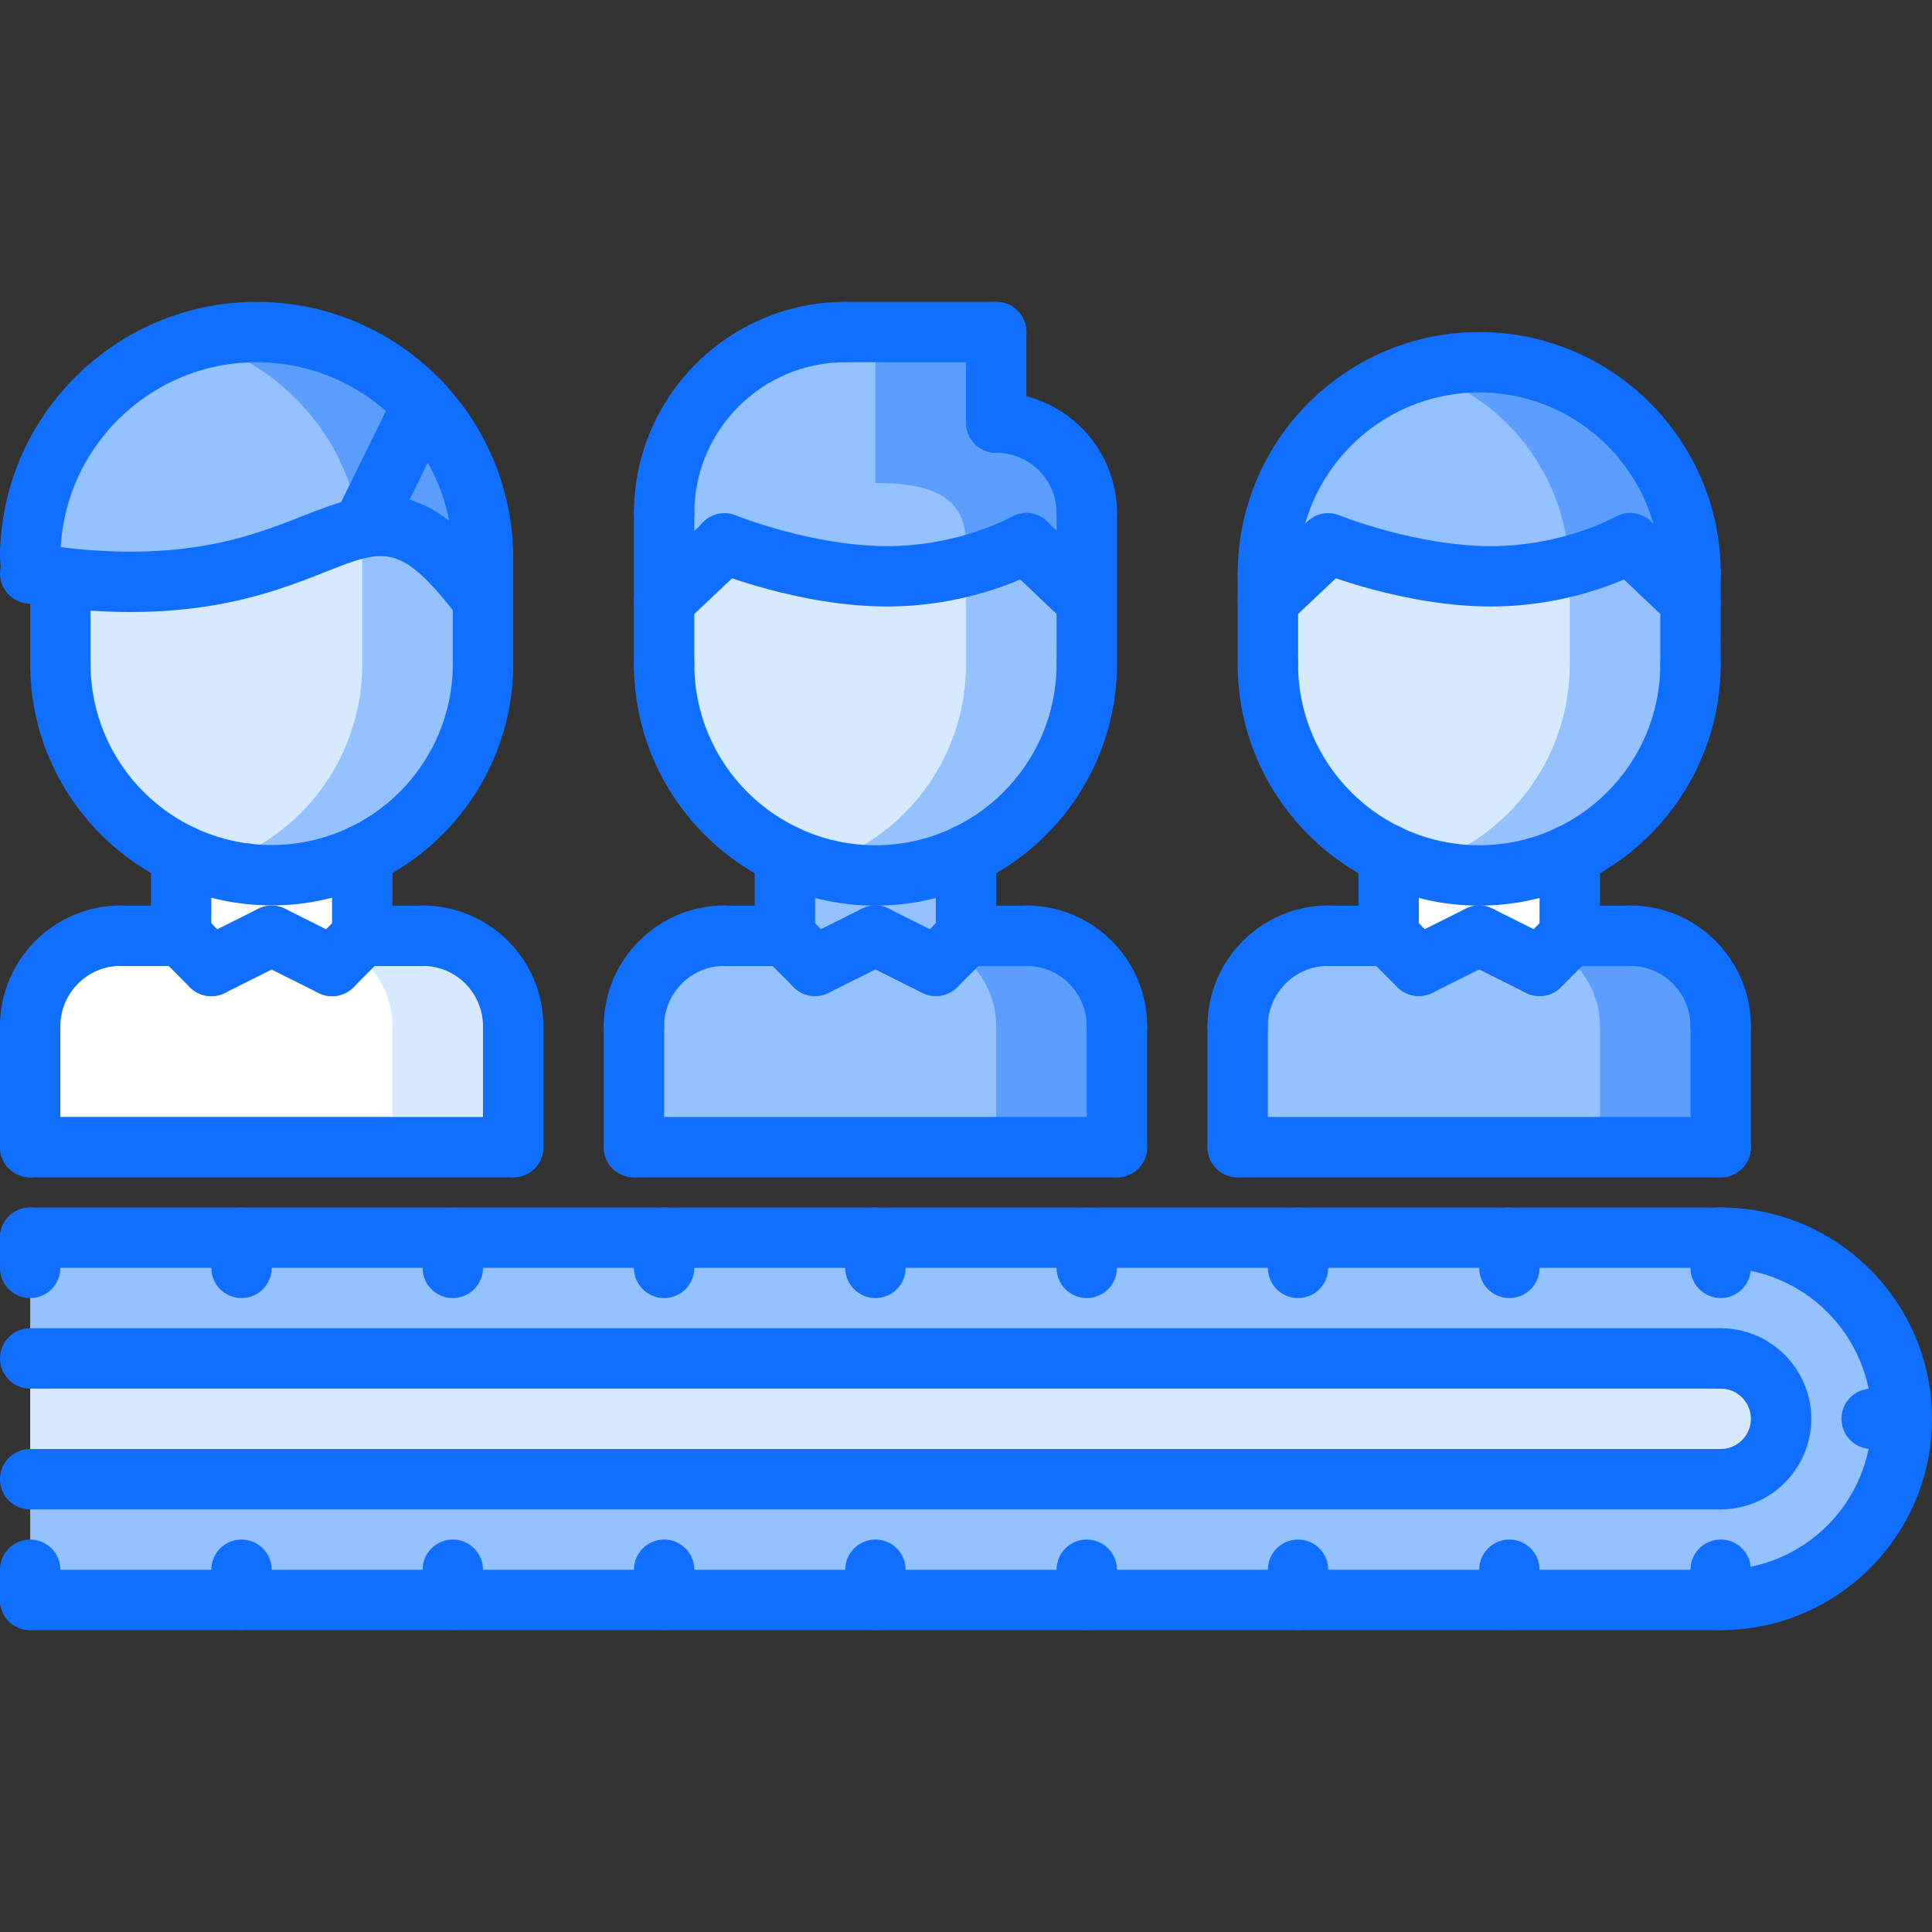 <?xml version="1.0" encoding="utf-8"?>
<!-- Generator: Adobe Illustrator 16.0.0, SVG Export Plug-In . SVG Version: 6.00 Build 0)  -->
<!DOCTYPE svg PUBLIC "-//W3C//DTD SVG 1.1//EN" "http://www.w3.org/Graphics/SVG/1.1/DTD/svg11.dtd">
<svg version="1.1" xmlns="http://www.w3.org/2000/svg" xmlns:xlink="http://www.w3.org/1999/xlink" x="0px" y="0px" width="64px"
	 height="64px" viewBox="0 0 64 64" enable-background="new 0 0 64 64" xml:space="preserve">
<rect x="0" y="0" width="64" height="64" fill="#333333" stroke="none"/>
<g id="_x35_0_document_x2C__optimization_x2C__documentation_x2C__business_x2C__office_x2C__corporation_x2C__job">
</g>
<g id="_x34_9_human_x2C__resource_x2C__conveyor_x2C__business_x2C__office_x2C__corporation_x2C__job">
	<g>
		<path fill="#D7E9FF" d="M57,45c1.11,0,2,0.9,2,2s-0.89,2-2,2H1v-4H57z"/>
	</g>
	<g>
		<path fill="#94C1FF" d="M57,41h-7h-7h-7h-7h-7h-7H1v4h56c1.11,0,2,0.9,2,2s-0.89,2-2,2H1v3v1h7h7h7h7h7h7h7h7c3.32,0,6-2.68,6-6
			S60.32,41,57,41z"/>
	</g>
	<g>
		<path fill="#94C1FF" d="M54,31c1.66,0,3,1.34,3,3v4H41v-4c0-1.66,1.34-3,3-3h2l1,1l2-1l2,1l1-1H54z"/>
	</g>
	<g>
		<g>
			<path fill="#5C9EFF" d="M54,31h-2l-0.444,0.444C52.419,31.971,53,32.912,53,34v4h4v-4C57,32.34,55.66,31,54,31z"/>
		</g>
	</g>
	<g>
		<path fill="#FFFFFF" d="M49,29c1.07,0,2.09-0.24,3-0.68V31l-1,1l-2-1l-2,1l-1-1v-2.68C46.91,28.76,47.93,29,49,29z"/>
	</g>
	<g>
		<path fill="#D7E9FF" d="M56,19.91V22c0,2.8-1.63,5.2-4,6.32C51.09,28.76,50.07,29,49,29s-2.09-0.24-3-0.68
			C43.63,27.2,42,24.8,42,22v-2.09l2-1.891V18c0,0,2.67,1.09,5.39,1.09c2.551,0,4.37-0.97,4.591-1.09L54,18.01L56,19.91z"/>
	</g>
	<g>
		<path fill="#94C1FF" d="M56,19v0.91l-2-1.9L53.98,18c-0.221,0.12-2.04,1.09-4.591,1.09C46.67,19.09,44,18,44,18v0.02l-2,1.891V19
			c0-3.87,3.14-7,7-7C52.87,12,56,15.13,56,19z"/>
	</g>
	<g>
		<path fill="#94C1FF" d="M53.98,18c-0.135,0.073-0.871,0.463-2.001,0.755C51.982,18.838,52,18.917,52,19v0.91V22
			c0,2.8-1.63,5.2-4,6.32c-0.319,0.154-0.656,0.274-1,0.378c0.002,0,0.004,0.001,0.006,0.001c0.293,0.088,0.595,0.154,0.901,0.205
			c0.038,0.006,0.076,0.015,0.114,0.02C48.342,28.972,48.668,29,49,29c1.07,0,2.09-0.24,3-0.68c2.37-1.12,4-3.521,4-6.32v-2.09
			l-2-1.9L53.98,18z"/>
	</g>
	<g>
		<path fill="#5C9EFF" d="M49,12c-0.316,0-0.626,0.027-0.932,0.069c-0.064,0.009-0.128,0.019-0.191,0.029
			c-0.293,0.048-0.582,0.108-0.862,0.191c-0.004,0.001-0.008,0.002-0.012,0.003c2.815,0.838,4.87,3.398,4.977,6.462
			c1.13-0.292,1.866-0.682,2.001-0.755L54,18.01l2,1.9V19C56,15.13,52.87,12,49,12z"/>
	</g>
	<g>
		<path fill="#94C1FF" d="M36,19.91l-2-1.9L33.98,18c-0.221,0.12-2.04,1.09-4.591,1.09C26.67,19.09,24,18,24,18v0.02l-2,1.891V17
			c0-3.32,2.68-6,6-6h5v3c1.66,0,3,1.34,3,3V19.91z"/>
	</g>
	<g>
		<g>
			<path fill="#5C9EFF" d="M33,14v-3h-4v5c1.66,0,3,0.34,3,2v0.75c1.117-0.293,1.847-0.677,1.98-0.75L34,18.01l2,1.9V17
				C36,15.34,34.66,14,33,14z"/>
		</g>
	</g>
	<g>
		<path fill="#D7E9FF" d="M36,19.91V22c0,2.8-1.63,5.2-4,6.32C31.09,28.76,30.07,29,29,29s-2.09-0.24-3-0.68
			C23.63,27.2,22,24.8,22,22v-2.09l2-1.891V18c0,0,2.67,1.09,5.39,1.09c2.551,0,4.37-0.97,4.591-1.09L34,18.01L36,19.91z"/>
	</g>
	<g>
		<path fill="#94C1FF" d="M34,18.01L33.98,18c-0.134,0.073-0.863,0.457-1.98,0.75V22c0,2.8-1.63,5.2-4,6.32
			c-0.319,0.154-0.656,0.274-1,0.378C27.636,28.889,28.306,29,29,29c1.07,0,2.09-0.24,3-0.68c2.37-1.12,4-3.521,4-6.32v-2.09
			L34,18.01z"/>
	</g>
	<g>
		<path fill="#94C1FF" d="M29,29c1.07,0,2.09-0.24,3-0.68V31l-1,1l-2-1l-2,1l-1-1v-2.68C26.91,28.76,27.93,29,29,29z"/>
	</g>
	<g>
		<path fill="#94C1FF" d="M34,31c1.66,0,3,1.34,3,3v4H21v-4c0-1.66,1.34-3,3-3h2l1,1l2-1l2,1l1-1H34z"/>
	</g>
	<g>
		<g>
			<path fill="#5C9EFF" d="M34,31h-2l-0.444,0.444C32.419,31.971,33,32.912,33,34v4h4v-4C37,32.34,35.66,31,34,31z"/>
		</g>
	</g>
	<g>
		<path fill="#FFFFFF" d="M14,31c1.66,0,3,1.34,3,3v4H1v-4c0-1.66,1.34-3,3-3h2l1,1l2-1l2,1l1-1H14z"/>
	</g>
	<g>
		<g>
			<path fill="#D7E9FF" d="M14,31h-2l-0.444,0.444C12.419,31.971,13,32.912,13,34v4h4v-4C17,32.34,15.66,31,14,31z"/>
		</g>
	</g>
	<g>
		<path fill="#FFFFFF" d="M12,28.32V31l-1,1l-2-1l-2,1l-1-1v-2.68V28.31c0.91,0.44,1.93,0.681,3,0.681s2.09-0.24,3-0.681V28.32z"/>
	</g>
	<g>
		<path fill="#D7E9FF" d="M16,19.87V22c0,2.79-1.63,5.2-4,6.31c-0.91,0.44-1.93,0.681-3,0.681s-2.09-0.24-3-0.681
			C3.63,27.2,2,24.79,2,22v-2.86c5.81,0.67,8.13-1.27,10-1.659C13.24,17.22,14.28,17.63,16,19.87z"/>
	</g>
	<g>
		<path fill="#94C1FF" d="M12,17.48V22c0,2.79-1.63,5.2-4,6.31c-0.319,0.154-0.656,0.274-1,0.378c0.636,0.191,1.306,0.303,2,0.303
			c1.07,0,2.09-0.24,3-0.681c2.37-1.109,4-3.52,4-6.31v-2.13C14.28,17.63,13.24,17.22,12,17.48z"/>
	</g>
	<g>
		<path fill="#5C9EFF" d="M16,19.87c-1.72-2.24-2.76-2.65-4-2.39l1.99-4.07C15.24,14.74,16,16.54,16,18.5V19.87z"/>
	</g>
	<g>
		<path fill="#94C1FF" d="M2,19.14C1.68,19.1,1.35,19.06,1,19v-0.5C1,14.36,4.36,11,8.5,11c2.18,0,4.14,0.93,5.49,2.41L12,17.48
			C10.13,17.87,7.81,19.81,2,19.14z"/>
	</g>
	<g>
		<path fill="#5C9EFF" d="M8.5,11c-0.328,0-0.65,0.026-0.967,0.069c-0.046,0.006-0.091,0.015-0.137,0.021
			c-0.306,0.048-0.606,0.108-0.898,0.189c0,0-0.001,0-0.002,0C7.86,11.656,9.069,12.4,9.99,13.41c1.033,1.1,1.724,2.522,1.935,4.089
			c0.024-0.005,0.051-0.014,0.075-0.019l1.99-4.07C12.64,11.93,10.68,11,8.5,11z"/>
	</g>
	<g>
		<g>
			<g>
				<path fill="#116FFF" d="M57,50c-0.553,0-1-0.447-1-1s0.447-1,1-1c0.552,0,1-0.448,1-1s-0.448-1-1-1c-0.553,0-1-0.447-1-1
					s0.447-1,1-1c1.654,0,3,1.346,3,3S58.654,50,57,50z"/>
			</g>
			<g>
				<path fill="#116FFF" d="M57,54c-0.553,0-1-0.447-1-1s0.447-1,1-1c2.757,0,5-2.243,5-5s-2.243-5-5-5c-0.553,0-1-0.447-1-1
					s0.447-1,1-1c3.859,0,7,3.141,7,7S60.859,54,57,54z"/>
			</g>
			<g>
				<path fill="#116FFF" d="M57,42H1c-0.553,0-1-0.447-1-1s0.447-1,1-1h56c0.553,0,1,0.447,1,1S57.553,42,57,42z"/>
			</g>
			<g>
				<path fill="#116FFF" d="M57,54H1c-0.553,0-1-0.447-1-1s0.447-1,1-1h56c0.553,0,1,0.447,1,1S57.553,54,57,54z"/>
			</g>
			<g>
				<path fill="#116FFF" d="M57,54c-0.553,0-1-0.447-1-1v-1c0-0.553,0.447-1,1-1s1,0.447,1,1v1C58,53.553,57.553,54,57,54z"/>
			</g>
			<g>
				<path fill="#116FFF" d="M50,54c-0.553,0-1-0.447-1-1v-1c0-0.553,0.447-1,1-1s1,0.447,1,1v1C51,53.553,50.553,54,50,54z"/>
			</g>
			<g>
				<path fill="#116FFF" d="M43,54c-0.553,0-1-0.447-1-1v-1c0-0.553,0.447-1,1-1s1,0.447,1,1v1C44,53.553,43.553,54,43,54z"/>
			</g>
			<g>
				<path fill="#116FFF" d="M36,54c-0.553,0-1-0.447-1-1v-1c0-0.553,0.447-1,1-1s1,0.447,1,1v1C37,53.553,36.553,54,36,54z"/>
			</g>
			<g>
				<path fill="#116FFF" d="M29,54c-0.553,0-1-0.447-1-1v-1c0-0.553,0.447-1,1-1s1,0.447,1,1v1C30,53.553,29.553,54,29,54z"/>
			</g>
			<g>
				<path fill="#116FFF" d="M22,54c-0.553,0-1-0.447-1-1v-1c0-0.553,0.447-1,1-1s1,0.447,1,1v1C23,53.553,22.553,54,22,54z"/>
			</g>
			<g>
				<path fill="#116FFF" d="M15,54c-0.553,0-1-0.447-1-1v-1c0-0.553,0.447-1,1-1s1,0.447,1,1v1C16,53.553,15.553,54,15,54z"/>
			</g>
			<g>
				<path fill="#116FFF" d="M8,54c-0.553,0-1-0.447-1-1v-1c0-0.553,0.447-1,1-1s1,0.447,1,1v1C9,53.553,8.553,54,8,54z"/>
			</g>
			<g>
				<path fill="#116FFF" d="M1,54c-0.553,0-1-0.447-1-1v-1c0-0.553,0.447-1,1-1s1,0.447,1,1v1C2,53.553,1.553,54,1,54z"/>
			</g>
			<g>
				<path fill="#116FFF" d="M50,43c-0.553,0-1-0.447-1-1v-1c0-0.553,0.447-1,1-1s1,0.447,1,1v1C51,42.553,50.553,43,50,43z"/>
			</g>
			<g>
				<path fill="#116FFF" d="M43,43c-0.553,0-1-0.447-1-1v-1c0-0.553,0.447-1,1-1s1,0.447,1,1v1C44,42.553,43.553,43,43,43z"/>
			</g>
			<g>
				<path fill="#116FFF" d="M22,43c-0.553,0-1-0.447-1-1v-1c0-0.553,0.447-1,1-1s1,0.447,1,1v1C23,42.553,22.553,43,22,43z"/>
			</g>
			<g>
				<path fill="#116FFF" d="M15,43c-0.553,0-1-0.447-1-1v-1c0-0.553,0.447-1,1-1s1,0.447,1,1v1C16,42.553,15.553,43,15,43z"/>
			</g>
			<g>
				<path fill="#116FFF" d="M1,43c-0.553,0-1-0.447-1-1v-1c0-0.553,0.447-1,1-1s1,0.447,1,1v1C2,42.553,1.553,43,1,43z"/>
			</g>
			<g>
				<path fill="#116FFF" d="M63,48h-1c-0.553,0-1-0.447-1-1s0.447-1,1-1h1c0.553,0,1,0.447,1,1S63.553,48,63,48z"/>
			</g>
			<g>
				<path fill="#116FFF" d="M57,43c-0.553,0-1-0.447-1-1v-1c0-0.553,0.447-1,1-1s1,0.447,1,1v1C58,42.553,57.553,43,57,43z"/>
			</g>
			<g>
				<path fill="#116FFF" d="M36,43c-0.553,0-1-0.447-1-1v-1c0-0.553,0.447-1,1-1s1,0.447,1,1v1C37,42.553,36.553,43,36,43z"/>
			</g>
			<g>
				<path fill="#116FFF" d="M29,43c-0.553,0-1-0.447-1-1v-1c0-0.553,0.447-1,1-1s1,0.447,1,1v1C30,42.553,29.553,43,29,43z"/>
			</g>
			<g>
				<path fill="#116FFF" d="M8,43c-0.553,0-1-0.447-1-1v-1c0-0.553,0.447-1,1-1s1,0.447,1,1v1C9,42.553,8.553,43,8,43z"/>
			</g>
			<g>
				<path fill="#116FFF" d="M57,46H1c-0.553,0-1-0.447-1-1s0.447-1,1-1h56c0.553,0,1,0.447,1,1S57.553,46,57,46z"/>
			</g>
			<g>
				<path fill="#116FFF" d="M57,50H1c-0.553,0-1-0.447-1-1s0.447-1,1-1h56c0.553,0,1,0.447,1,1S57.553,50,57,50z"/>
			</g>
		</g>
		<g>
			<g>
				<path fill="#116FFF" d="M2,23c-0.553,0-1-0.447-1-1v-2.867c0-0.553,0.447-1,1-1s1,0.447,1,1V22C3,22.553,2.553,23,2,23z"/>
			</g>
			<g>
				<path fill="#116FFF" d="M16,23c-0.553,0-1-0.447-1-1v-3.5c0-0.553,0.447-1,1-1s1,0.447,1,1V22C17,22.553,16.553,23,16,23z"/>
			</g>
			<g>
				<path fill="#116FFF" d="M16,19.5c-0.553,0-1-0.447-1-1c0-3.584-2.916-6.5-6.5-6.5S2,14.916,2,18.5c0,0.553-0.447,1-1,1
					s-1-0.447-1-1C0,13.813,3.813,10,8.5,10s8.5,3.813,8.5,8.5C17,19.053,16.553,19.5,16,19.5z"/>
			</g>
			<g>
				<path fill="#116FFF" d="M16.001,20.871c-0.301,0-0.598-0.135-0.795-0.392c-1.931-2.523-2.456-2.313-4.414-1.538
					c-1.879,0.743-4.717,1.87-9.948,1.042c-0.545-0.086-0.918-0.598-0.831-1.144c0.085-0.545,0.6-0.921,1.144-0.831
					c4.693,0.741,7.123-0.224,8.899-0.927c2.408-0.955,4.024-1.363,6.738,2.181c0.336,0.438,0.253,1.066-0.186,1.402
					C16.427,20.804,16.213,20.871,16.001,20.871z"/>
			</g>
			<g>
				<path fill="#116FFF" d="M11.999,18.477c-0.147,0-0.298-0.033-0.439-0.103c-0.496-0.243-0.7-0.843-0.457-1.338l2-4.072
					c0.242-0.496,0.841-0.7,1.338-0.457c0.496,0.243,0.7,0.843,0.457,1.338l-2,4.072C12.724,18.271,12.368,18.477,11.999,18.477z"/>
			</g>
			<g>
				<path fill="#116FFF" d="M1,34.996c-0.553,0-1-0.447-1-1c0-2.206,1.794-4,4-4c0.553,0,1,0.447,1,1s-0.447,1-1,1
					c-1.103,0-2,0.897-2,2C2,34.549,1.553,34.996,1,34.996z"/>
			</g>
			<g>
				<path fill="#116FFF" d="M6,32.002H4c-0.553,0-1-0.447-1-1s0.447-1,1-1h2c0.553,0,1,0.447,1,1S6.553,32.002,6,32.002z"/>
			</g>
			<g>
				<path fill="#116FFF" d="M1,39c-0.553,0-1-0.447-1-1v-4.004c0-0.553,0.447-1,1-1s1,0.447,1,1V38C2,38.553,1.553,39,1,39z"/>
			</g>
			<g>
				<path fill="#116FFF" d="M17,34.996c-0.553,0-1-0.447-1-1c0-1.103-0.897-2-2-2c-0.553,0-1-0.447-1-1s0.447-1,1-1
					c2.206,0,4,1.794,4,4C18,34.549,17.553,34.996,17,34.996z"/>
			</g>
			<g>
				<path fill="#116FFF" d="M14,32.002h-2c-0.553,0-1-0.447-1-1s0.447-1,1-1h2c0.553,0,1,0.447,1,1S14.553,32.002,14,32.002z"/>
			</g>
			<g>
				<path fill="#116FFF" d="M17,39c-0.553,0-1-0.447-1-1v-4.004c0-0.553,0.447-1,1-1s1,0.447,1,1V38C18,38.553,17.553,39,17,39z"/>
			</g>
			<g>
				<path fill="#116FFF" d="M17,39H1c-0.553,0-1-0.447-1-1s0.447-1,1-1h16c0.553,0,1,0.447,1,1S17.553,39,17,39z"/>
			</g>
			<g>
				<path fill="#116FFF" d="M6,32.002c-0.553,0-1-0.447-1-1v-2.684c0-0.553,0.447-1,1-1s1,0.447,1,1v2.684
					C7,31.555,6.553,32.002,6,32.002z"/>
			</g>
			<g>
				<path fill="#116FFF" d="M12,31.996c-0.553,0-1-0.447-1-1v-2.678c0-0.553,0.447-1,1-1s1,0.447,1,1v2.678
					C13,31.549,12.553,31.996,12,31.996z"/>
			</g>
			<g>
				<path fill="#116FFF" d="M9,29.992c-4.411,0-8-3.587-8-7.996c0-0.553,0.447-1,1-1s1,0.447,1,1c0,3.307,2.691,5.996,6,5.996
					s6-2.689,6-5.996c0-0.553,0.447-1,1-1s1,0.447,1,1C17,26.405,13.411,29.992,9,29.992z"/>
			</g>
			<g>
				<path fill="#116FFF" d="M7.001,33c-0.367,0-0.72-0.202-0.896-0.553c-0.247-0.494-0.047-1.095,0.447-1.342l2-1
					c0.494-0.245,1.094-0.047,1.342,0.447c0.247,0.494,0.047,1.095-0.447,1.342l-2,1C7.304,32.966,7.151,33,7.001,33z"/>
			</g>
			<g>
				<path fill="#116FFF" d="M11,33c-0.255,0-0.511-0.097-0.706-0.292c-0.391-0.39-0.393-1.022-0.002-1.414l1-1.004
					c0.39-0.389,1.022-0.394,1.414-0.002c0.391,0.39,0.393,1.022,0.002,1.414l-1,1.004C11.513,32.901,11.257,33,11,33z"/>
			</g>
			<g>
				<path fill="#116FFF" d="M7,33c-0.257,0-0.513-0.098-0.708-0.294l-1-1.004c-0.391-0.392-0.389-1.024,0.002-1.414
					c0.392-0.394,1.024-0.39,1.414,0.002l1,1.004c0.391,0.392,0.389,1.024-0.002,1.414C7.511,32.903,7.255,33,7,33z"/>
			</g>
			<g>
				<path fill="#116FFF" d="M10.999,33c-0.15,0-0.303-0.034-0.446-0.105l-2-1c-0.494-0.247-0.694-0.848-0.447-1.342
					c0.248-0.494,0.847-0.692,1.342-0.447l2,1c0.494,0.247,0.694,0.848,0.447,1.342C11.719,32.798,11.366,33,10.999,33z"/>
			</g>
		</g>
		<g>
			<g>
				<path fill="#116FFF" d="M21,34.996c-0.553,0-1-0.447-1-1c0-2.206,1.794-4,4-4c0.553,0,1,0.447,1,1s-0.447,1-1,1
					c-1.103,0-2,0.897-2,2C22,34.549,21.553,34.996,21,34.996z"/>
			</g>
			<g>
				<path fill="#116FFF" d="M26,32.002h-2c-0.553,0-1-0.447-1-1s0.447-1,1-1h2c0.553,0,1,0.447,1,1S26.553,32.002,26,32.002z"/>
			</g>
			<g>
				<path fill="#116FFF" d="M21,39c-0.553,0-1-0.447-1-1v-4.004c0-0.553,0.447-1,1-1s1,0.447,1,1V38C22,38.553,21.553,39,21,39z"/>
			</g>
			<g>
				<path fill="#116FFF" d="M37,34.996c-0.553,0-1-0.447-1-1c0-1.103-0.897-2-2-2c-0.553,0-1-0.447-1-1s0.447-1,1-1
					c2.206,0,4,1.794,4,4C38,34.549,37.553,34.996,37,34.996z"/>
			</g>
			<g>
				<path fill="#116FFF" d="M34,32.002h-2c-0.553,0-1-0.447-1-1s0.447-1,1-1h2c0.553,0,1,0.447,1,1S34.553,32.002,34,32.002z"/>
			</g>
			<g>
				<path fill="#116FFF" d="M37,39c-0.553,0-1-0.447-1-1v-4.004c0-0.553,0.447-1,1-1s1,0.447,1,1V38C38,38.553,37.553,39,37,39z"/>
			</g>
			<g>
				<path fill="#116FFF" d="M37,39H21c-0.553,0-1-0.447-1-1s0.447-1,1-1h16c0.553,0,1,0.447,1,1S37.553,39,37,39z"/>
			</g>
			<g>
				<path fill="#116FFF" d="M26,32.002c-0.553,0-1-0.447-1-1v-2.684c0-0.553,0.447-1,1-1s1,0.447,1,1v2.684
					C27,31.555,26.553,32.002,26,32.002z"/>
			</g>
			<g>
				<path fill="#116FFF" d="M32,31.996c-0.553,0-1-0.447-1-1v-2.678c0-0.553,0.447-1,1-1s1,0.447,1,1v2.678
					C33,31.549,32.553,31.996,32,31.996z"/>
			</g>
			<g>
				<path fill="#116FFF" d="M27.001,32.996c-0.367,0-0.72-0.202-0.896-0.553c-0.247-0.494-0.047-1.095,0.447-1.342l2-1
					c0.494-0.245,1.094-0.047,1.342,0.447c0.247,0.494,0.047,1.095-0.447,1.342l-2,1C27.304,32.962,27.151,32.996,27.001,32.996z"/>
			</g>
			<g>
				<path fill="#116FFF" d="M31,32.996c-0.256,0-0.512-0.098-0.707-0.293c-0.391-0.391-0.391-1.023,0-1.414l1-1
					c0.391-0.391,1.023-0.391,1.414,0s0.391,1.023,0,1.414l-1,1C31.512,32.898,31.256,32.996,31,32.996z"/>
			</g>
			<g>
				<path fill="#116FFF" d="M27,32.996c-0.256,0-0.512-0.098-0.707-0.293l-1-1c-0.391-0.391-0.391-1.023,0-1.414
					s1.023-0.391,1.414,0l1,1c0.391,0.391,0.391,1.023,0,1.414C27.512,32.898,27.256,32.996,27,32.996z"/>
			</g>
			<g>
				<path fill="#116FFF" d="M30.999,32.996c-0.15,0-0.303-0.034-0.446-0.105l-2-1c-0.494-0.247-0.694-0.848-0.447-1.342
					c0.248-0.494,0.848-0.692,1.342-0.447l2,1c0.494,0.247,0.694,0.848,0.447,1.342C31.719,32.794,31.366,32.996,30.999,32.996z"/>
			</g>
			<g>
				<path fill="#116FFF" d="M29.389,20.091c-2.878,0-5.649-1.117-5.767-1.165c-0.511-0.208-0.756-0.791-0.548-1.303
					c0.208-0.511,0.791-0.762,1.303-0.549c0.025,0.01,2.535,1.017,5.012,1.017c2.39,0,4.096-0.957,4.112-0.967
					c0.477-0.274,1.089-0.11,1.364,0.368c0.274,0.478,0.113,1.086-0.363,1.362C34.415,18.905,32.341,20.091,29.389,20.091z"/>
			</g>
			<g>
				<g>
					<path fill="#116FFF" d="M29,30c-4.411,0-8-3.589-8-8c0-0.553,0.447-1,1-1s1,0.447,1,1c0,3.309,2.691,6,6,6s6-2.691,6-6
						c0-0.553,0.447-1,1-1s1,0.447,1,1C37,26.411,33.411,30,29,30z"/>
				</g>
				<g>
					<path fill="#116FFF" d="M22,23c-0.553,0-1-0.447-1-1v-5c0-0.553,0.447-1,1-1s1,0.447,1,1v5C23,22.553,22.553,23,22,23z"/>
				</g>
				<g>
					<path fill="#116FFF" d="M36,23L36,23c-0.553,0-1-0.448-1-1l0.002-4.999c0-0.553,0.448-1,1-1l0,0c0.553,0,1,0.448,1,1L37,22
						C37,22.553,36.552,23,36,23z"/>
				</g>
			</g>
			<g>
				<g>
					<path fill="#116FFF" d="M36.002,18.001c-0.553,0-1-0.447-1-1C35.002,15.897,34.104,15,33,15c-0.553,0-1-0.447-1-1s0.447-1,1-1
						c2.207,0,4.002,1.795,4.002,4.001C37.002,17.554,36.555,18.001,36.002,18.001z"/>
				</g>
				<g>
					<path fill="#116FFF" d="M33,15c-0.553,0-1-0.447-1-1v-3c0-0.553,0.447-1,1-1s1,0.447,1,1v3C34,14.553,33.553,15,33,15z"/>
				</g>
				<g>
					<path fill="#116FFF" d="M22,18c-0.553,0-1-0.447-1-1c0-3.859,3.141-7,7-7c0.553,0,1,0.447,1,1s-0.447,1-1,1
						c-2.757,0-5,2.243-5,5C23,17.553,22.553,18,22,18z"/>
				</g>
				<g>
					<g>
						<path fill="#116FFF" d="M36,20.908c-0.247,0-0.495-0.091-0.688-0.274l-2-1.898c-0.4-0.381-0.417-1.014-0.037-1.414
							c0.382-0.4,1.014-0.417,1.414-0.037l2,1.898c0.4,0.381,0.417,1.014,0.037,1.414C36.528,20.804,36.265,20.908,36,20.908z"/>
					</g>
					<g>
						<path fill="#116FFF" d="M22,20.908c-0.266,0-0.53-0.105-0.727-0.313c-0.38-0.401-0.361-1.034,0.04-1.414l2-1.889
							c0.401-0.378,1.035-0.359,1.413,0.041c0.38,0.401,0.361,1.034-0.04,1.414l-2,1.889C22.493,20.817,22.246,20.908,22,20.908z"/>
					</g>
				</g>
			</g>
			<g>
				<path fill="#116FFF" d="M33,12h-5c-0.553,0-1-0.447-1-1s0.447-1,1-1h5c0.553,0,1,0.447,1,1S33.553,12,33,12z"/>
			</g>
		</g>
		<g>
			<path fill="#116FFF" d="M41,34.996c-0.553,0-1-0.447-1-1c0-2.206,1.794-4,4-4c0.553,0,1,0.447,1,1s-0.447,1-1,1
				c-1.103,0-2,0.897-2,2C42,34.549,41.553,34.996,41,34.996z"/>
		</g>
		<g>
			<path fill="#116FFF" d="M46,32.002h-2c-0.553,0-1-0.447-1-1s0.447-1,1-1h2c0.553,0,1,0.447,1,1S46.553,32.002,46,32.002z"/>
		</g>
		<g>
			<path fill="#116FFF" d="M41,39c-0.553,0-1-0.447-1-1v-4.004c0-0.553,0.447-1,1-1s1,0.447,1,1V38C42,38.553,41.553,39,41,39z"/>
		</g>
		<g>
			<path fill="#116FFF" d="M57,34.996c-0.553,0-1-0.447-1-1c0-1.103-0.897-2-2-2c-0.553,0-1-0.447-1-1s0.447-1,1-1
				c2.206,0,4,1.794,4,4C58,34.549,57.553,34.996,57,34.996z"/>
		</g>
		<g>
			<path fill="#116FFF" d="M54,32.002h-2c-0.553,0-1-0.447-1-1s0.447-1,1-1h2c0.553,0,1,0.447,1,1S54.553,32.002,54,32.002z"/>
		</g>
		<g>
			<path fill="#116FFF" d="M57,39c-0.553,0-1-0.447-1-1v-4.004c0-0.553,0.447-1,1-1s1,0.447,1,1V38C58,38.553,57.553,39,57,39z"/>
		</g>
		<g>
			<path fill="#116FFF" d="M57,39H41c-0.553,0-1-0.447-1-1s0.447-1,1-1h16c0.553,0,1,0.447,1,1S57.553,39,57,39z"/>
		</g>
		<g>
			<path fill="#116FFF" d="M46,32.002c-0.553,0-1-0.447-1-1v-2.684c0-0.553,0.447-1,1-1s1,0.447,1,1v2.684
				C47,31.555,46.553,32.002,46,32.002z"/>
		</g>
		<g>
			<path fill="#116FFF" d="M52,31.996c-0.553,0-1-0.447-1-1v-2.678c0-0.553,0.447-1,1-1s1,0.447,1,1v2.678
				C53,31.549,52.553,31.996,52,31.996z"/>
		</g>
		<g>
			<path fill="#116FFF" d="M47.001,32.996c-0.367,0-0.72-0.202-0.896-0.553c-0.247-0.494-0.047-1.095,0.447-1.342l2-1
				c0.493-0.245,1.094-0.047,1.342,0.447c0.247,0.494,0.047,1.095-0.447,1.342l-2,1C47.304,32.962,47.151,32.996,47.001,32.996z"/>
		</g>
		<g>
			<path fill="#116FFF" d="M51,32.996c-0.256,0-0.512-0.098-0.707-0.293c-0.391-0.391-0.391-1.023,0-1.414l1-1
				c0.391-0.391,1.023-0.391,1.414,0s0.391,1.023,0,1.414l-1,1C51.512,32.898,51.256,32.996,51,32.996z"/>
		</g>
		<g>
			<path fill="#116FFF" d="M47,32.996c-0.256,0-0.512-0.098-0.707-0.293l-1-1c-0.391-0.391-0.391-1.023,0-1.414s1.023-0.391,1.414,0
				l1,1c0.391,0.391,0.391,1.023,0,1.414C47.512,32.898,47.256,32.996,47,32.996z"/>
		</g>
		<g>
			<path fill="#116FFF" d="M50.999,32.996c-0.15,0-0.303-0.034-0.446-0.105l-2-1c-0.494-0.247-0.694-0.848-0.447-1.342
				c0.248-0.494,0.849-0.692,1.342-0.447l2,1c0.494,0.247,0.694,0.848,0.447,1.342C51.719,32.794,51.366,32.996,50.999,32.996z"/>
		</g>
		<g>
			<path fill="#116FFF" d="M49.389,20.091c-2.878,0-5.649-1.117-5.767-1.165c-0.511-0.208-0.756-0.791-0.548-1.303
				c0.208-0.511,0.791-0.762,1.303-0.549c0.025,0.01,2.535,1.017,5.012,1.017c2.39,0,4.096-0.957,4.112-0.967
				c0.478-0.274,1.089-0.11,1.364,0.368c0.274,0.478,0.113,1.086-0.363,1.362C54.415,18.905,52.341,20.091,49.389,20.091z"/>
		</g>
		<g>
			<g>
				<path fill="#116FFF" d="M49,30c-4.411,0-8-3.589-8-8c0-0.553,0.447-1,1-1s1,0.447,1,1c0,3.309,2.691,6,6,6s6-2.691,6-6
					c0-0.553,0.447-1,1-1s1,0.447,1,1C57,26.411,53.411,30,49,30z"/>
			</g>
			<g>
				<path fill="#116FFF" d="M42,23c-0.553,0-1-0.447-1-1v-3c0-0.553,0.447-1,1-1s1,0.447,1,1v3C43,22.553,42.553,23,42,23z"/>
			</g>
			<g>
				<path fill="#116FFF" d="M56,23C56,23,56,23,56,23c-0.553,0-1-0.448-1-1.001L55.002,19c0-0.552,0.448-0.999,1-0.999
					c0,0,0,0,0.001,0c0.552,0,0.999,0.448,0.999,1.001L57,22.001C57,22.553,56.552,23,56,23z"/>
			</g>
		</g>
		<g>
			<path fill="#116FFF" d="M56.002,20c-0.553,0-1-0.447-1-1c0-3.309-2.691-6-6-6s-6,2.691-6,6c0,0.553-0.447,1-1,1s-1-0.447-1-1
				c0-4.411,3.589-8,8-8s8,3.589,8,8C57.002,19.553,56.555,20,56.002,20z"/>
		</g>
		<g>
			<g>
				<path fill="#116FFF" d="M56,20.908c-0.247,0-0.495-0.091-0.688-0.274l-2-1.898c-0.4-0.381-0.417-1.014-0.037-1.414
					c0.381-0.4,1.014-0.417,1.414-0.037l2,1.898c0.4,0.381,0.417,1.014,0.037,1.414C56.528,20.804,56.265,20.908,56,20.908z"/>
			</g>
			<g>
				<path fill="#116FFF" d="M42,20.908c-0.266,0-0.53-0.105-0.727-0.313c-0.38-0.401-0.361-1.034,0.04-1.414l2-1.889
					c0.402-0.378,1.035-0.359,1.413,0.041c0.38,0.401,0.361,1.034-0.04,1.414l-2,1.889C42.493,20.817,42.246,20.908,42,20.908z"/>
			</g>
		</g>
	</g>
</g>
<g id="_x34_8_knowledge_x2C__training_x2C__growth_x2C__book_x2C__business_x2C__office_x2C__corporation">
</g>
<g id="_x34_7_skill_x2C__competence_x2C__experience_x2C__business_x2C__office_x2C__corporation_x2C__job">
</g>
<g id="_x34_6_target_x2C__success_x2C__victory_x2C__business_x2C__office_x2C__corporation_x2C__job">
</g>
<g id="_x34_5_inbox_x2C__letter_x2C__email_x2C__business_x2C__office_x2C__corporation_x2C__job">
</g>
<g id="_x34_4_document_x2C__workflow_x2C__sharing_x2C__business_x2C__office_x2C__corporation_x2C__job">
</g>
<g id="_x34_3_budget_x2C__allocation_x2C__money_x2C__business_x2C__office_x2C__corporation_x2C__job">
</g>
<g id="_x34_2_case_x2C__task_x2C__project_x2C__business_x2C__office_x2C__corporation_x2C__job">
</g>
<g id="_x34_1_structure_x2C__structuring_x2C__tasks_x2C__business_x2C__office_x2C__corporation_x2C__job">
</g>
<g id="_x34_0_choice_x2C__dilemma_x2C__question_x2C__business_x2C__office_x2C__corporation_x2C__job">
</g>
<g id="_x33_9_workplace_x2C__table_x2C__laptop_x2C__business_x2C__office_x2C__corporation_x2C__job">
</g>
<g id="_x33_8_bribe_x2C__bag_x2C__money_x2C__business_x2C__office_x2C__corporation_x2C__job">
</g>
<g id="_x33_7_corruption_x2C__forage_x2C__money_x2C__business_x2C__office_x2C__corporation_x2C__job">
</g>
<g id="_x33_6_career_x2C__ladder_x2C__success_x2C__business_x2C__office_x2C__corporation_x2C__job">
</g>
<g id="_x33_5_review_x2C__feedback_x2C__rating_x2C__business_x2C__office_x2C__corporation_x2C__job">
</g>
<g id="_x33_4_manipulation_x2C__thread_x2C__puppet_x2C__business_x2C__office_x2C__corporation_x2C__job">
</g>
<g id="_x33_3_location_x2C__map_x2C__pin_x2C__business_x2C__office_x2C__corporation_x2C__job">
</g>
<g id="_x33_2_retirement_x2C__old_x2C__man_x2C__door_x2C__business_x2C__office_x2C__corporation">
</g>
<g id="_x33_1_victory_x2C__success_x2C__medal_x2C__reward_x2C__business_x2C__office_x2C__corporation">
</g>
<g id="_x33_0_dismissal_x2C__box_x2C__door_x2C__business_x2C__office_x2C__corporation_x2C__job">
</g>
<g id="_x32_9_meeting_x2C__discussion_x2C__question_x2C__business_x2C__office_x2C__corporation_x2C__job">
</g>
<g id="_x32_8_strategy_x2C__vision_x2C__eye_x2C__chess_x2C__business_x2C__office_x2C__corporation">
</g>
<g id="_x32_7_board_x2C__task_x2C__process_x2C__business_x2C__office_x2C__corporation_x2C__job">
</g>
<g id="_x32_6_scheme_x2C__board_x2C__structure_x2C__business_x2C__office_x2C__corporation_x2C__job">
</g>
<g id="_x32_5_conflict_x2C__dialog_x2C__discussion_x2C__business_x2C__office_x2C__corporation_x2C__job">
</g>
<g id="_x32_4_documentation_x2C__document_x2C__repository_x2C__business_x2C__office_x2C__corporation_x2C__job">
</g>
<g id="_x32_3_sprint_x2C__programming_x2C__code_x2C__business_x2C__office_x2C__corporation_x2C__job">
</g>
<g id="_x32_2_cram_x2C__tablet_x2C__work_x2C__business_x2C__office_x2C__corporation_x2C__job">
</g>
<g id="_x32_1_leader_x2C__discoverer_x2C__flag_x2C__business_x2C__office_x2C__corporation_x2C__job">
</g>
<g id="_x32_0_rally_x2C__collective_x2C__arm_x2C__business_x2C__office_x2C__corporation_x2C__job">
</g>
<g id="_x31_9_consolidation_x2C__portfolio_x2C__puzzle_x2C__business_x2C__office_x2C__corporation_x2C__job">
</g>
<g id="_x31_8_idea_x2C__creative_x2C__work_x2C__business_x2C__office_x2C__corporation_x2C__job">
</g>
<g id="_x31_7_problem_x2C__stress_x2C__resistance_x2C__business_x2C__office_x2C__corporation_x2C__job">
</g>
<g id="_x31_6_hard_x2C__skills_x2C__skill_x2C__portfolio_x2C__book_x2C__business_x2C__office">
</g>
<g id="_x31_5_time_x2C__management_x2C__clock_x2C__deadline_x2C__business_x2C__office_x2C__corporation">
</g>
<g id="_x31_4_multitasking_x2C__task_x2C__work_x2C__business_x2C__office_x2C__corporation_x2C__job">
</g>
<g id="_x31_3_tranquility_x2C__yoga_x2C__lotus_x2C__posture_x2C__business_x2C__office_x2C__corporation">
</g>
<g id="_x31_2_corporate_x2C__party_x2C__business_x2C__office_x2C__corporation_x2C__job">
</g>
<g id="_x31_1_dialog_x2C__discussion_x2C__work_x2C__business_x2C__office_x2C__corporation_x2C__job">
</g>
<g id="_x31_0_listening_x2C__skill_x2C__dialog_x2C__business_x2C__office_x2C__corporation_x2C__job">
</g>
<g id="_x39__training_x2C__book_x2C__lesson_x2C__business_x2C__office_x2C__corporation_x2C__job">
</g>
<g id="_x38__dress_x2C__code_x2C__shirt_x2C__business_x2C__office_x2C__corporation_x2C__job">
</g>
<g id="_x37__task_x2C__program_x2C__ticket_x2C__business_x2C__office_x2C__corporation_x2C__job">
</g>
<g id="_x36__plan_x2C__graph_x2C__stage_x2C__business_x2C__office_x2C__corporation_x2C__job">
</g>
<g id="_x35__boss_x2C__king_x2C__crown_x2C__business_x2C__office_x2C__corporation_x2C__job">
</g>
<g id="_x34__structure_x2C__structuring_x2C__business_x2C__office_x2C__corporation_x2C__job">
</g>
<g id="_x33__soft_x2C__skills_x2C__communication_x2C__business_x2C__office_x2C__corporation_x2C__job">
</g>
<g id="_x32__office_x2C__house_x2C__portfolio_x2C__business_x2C__corporation_x2C__job">
</g>
<g id="_x31__corporate_x2C__rules_x2C__book_x2C__business_x2C__office_x2C__corporation_x2C__job">
</g>
</svg>
